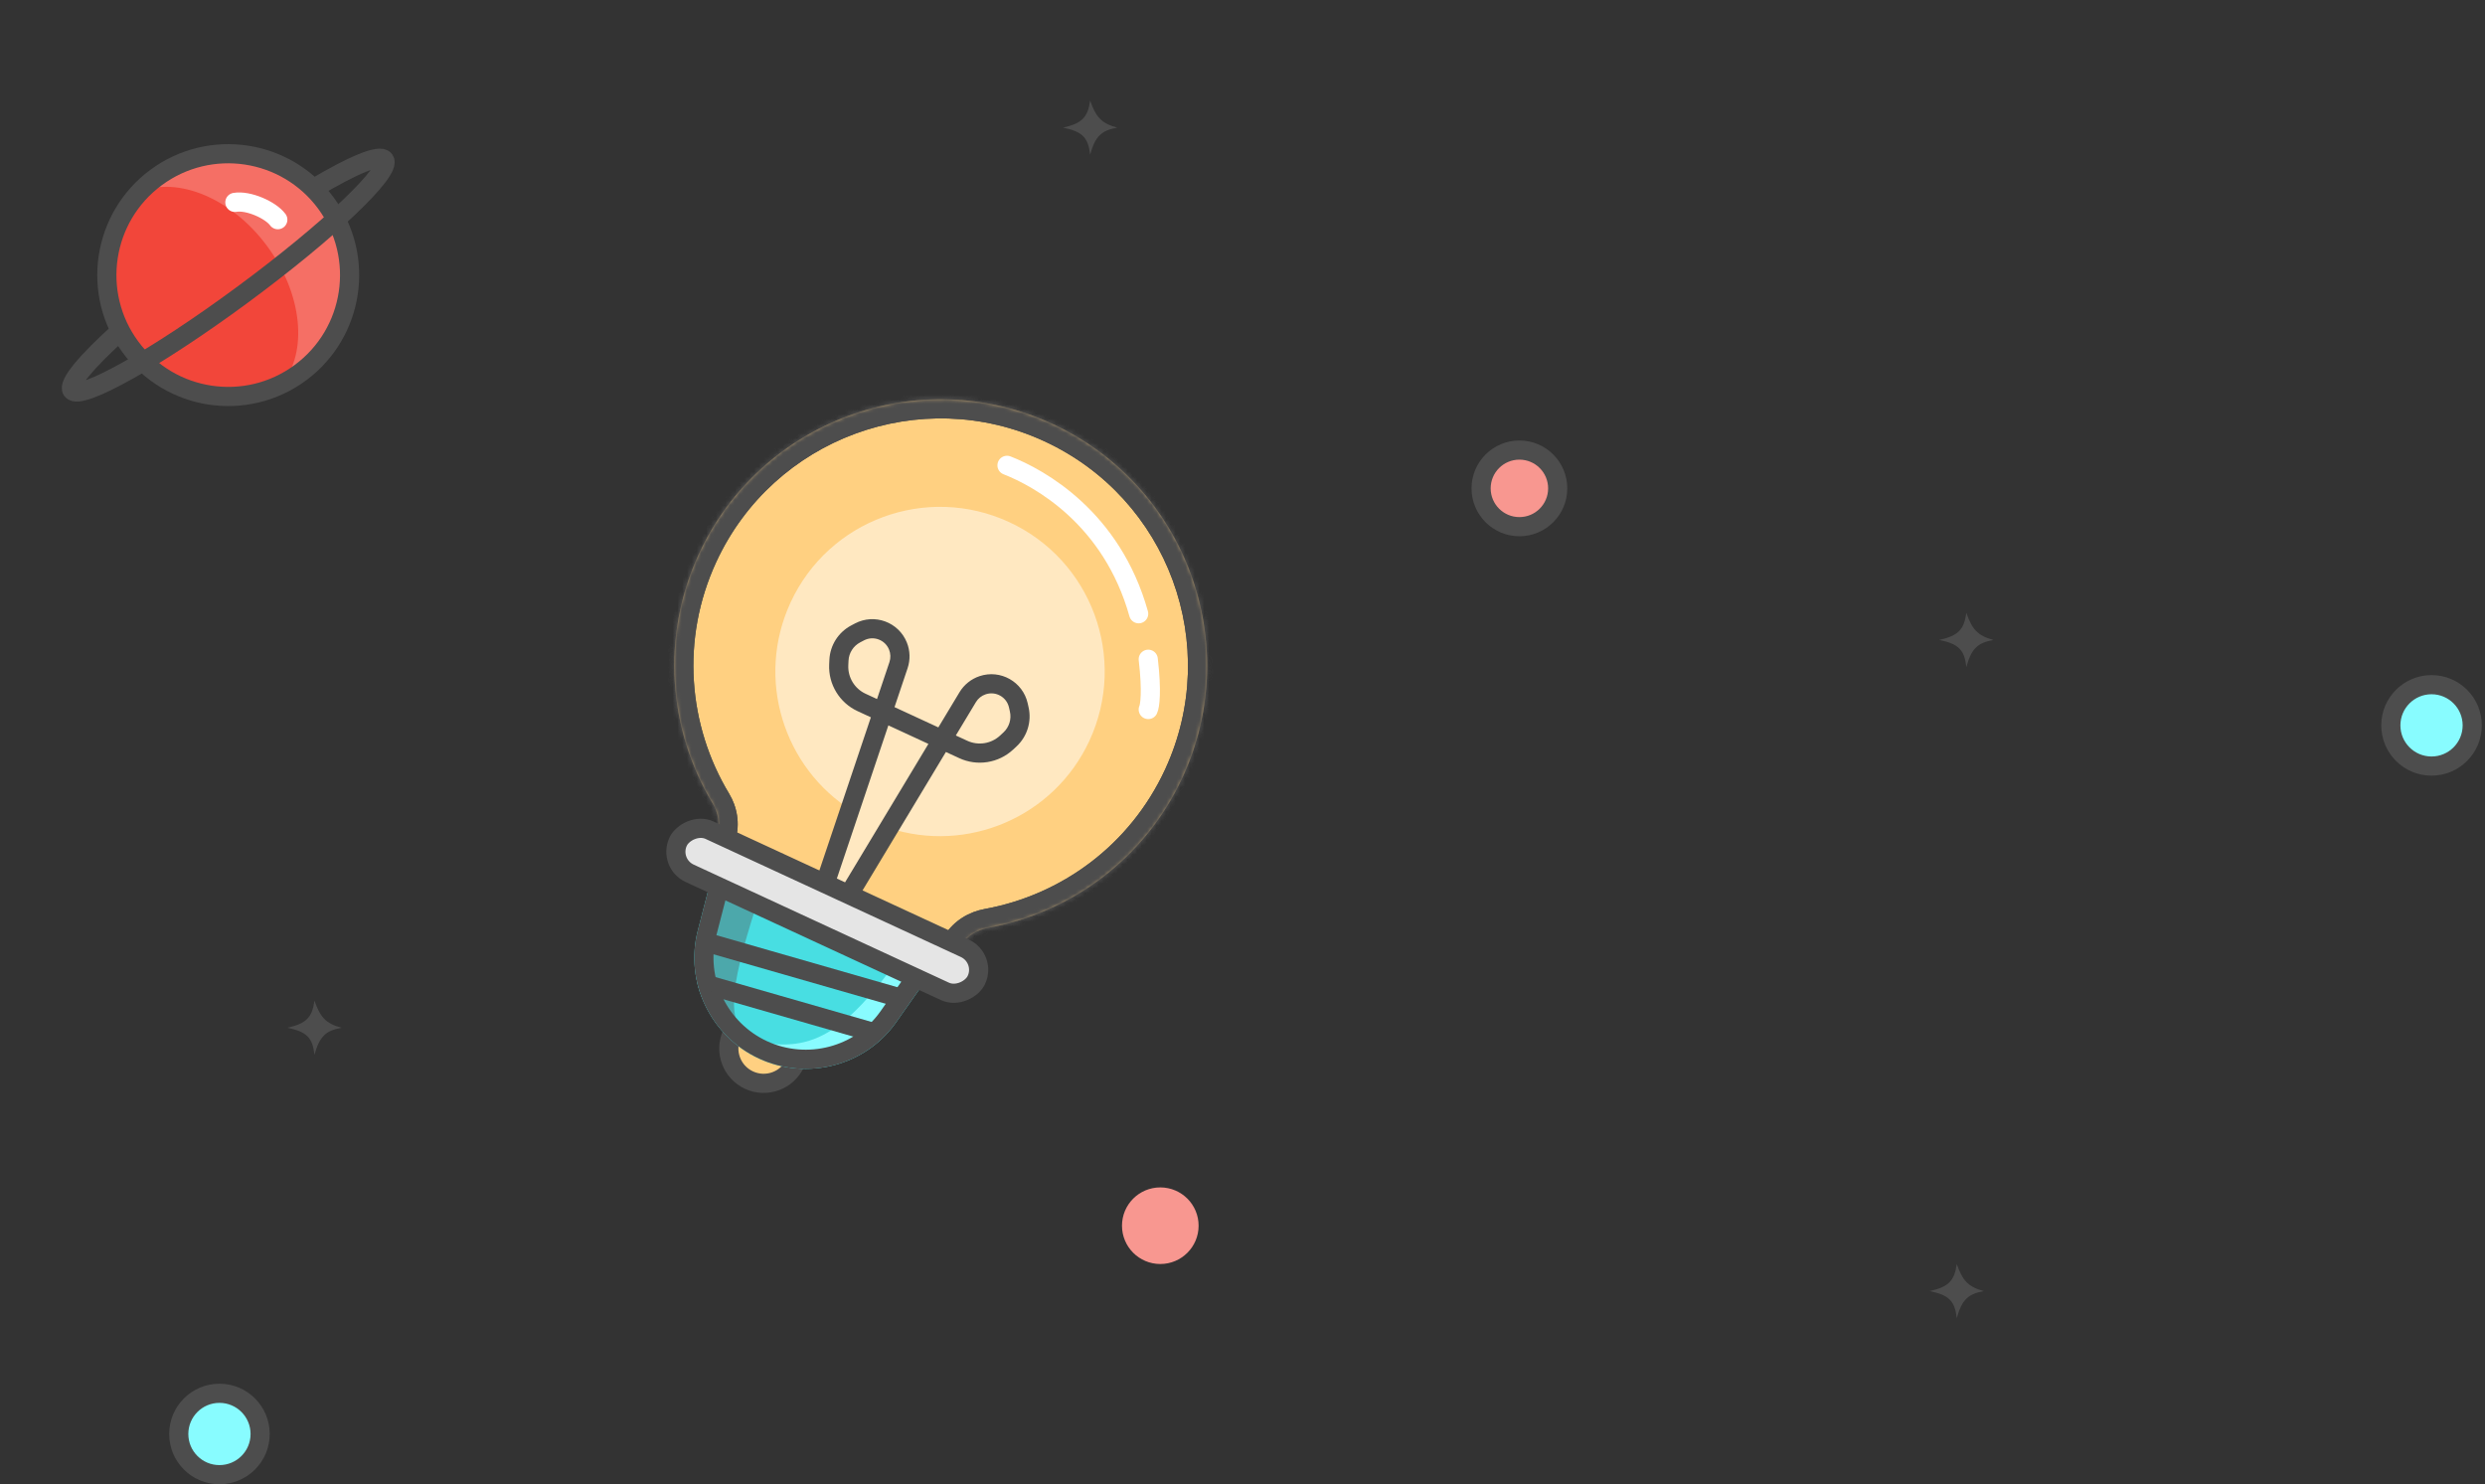 <svg width="519" height="310" viewBox="0 0 519 310" fill="none" xmlns="http://www.w3.org/2000/svg">
<rect x="0" y="0" width="519" height="310" fill="#333333" stroke="none"/>
<circle r="7.272" transform="matrix(-0.908 -0.42 -0.42 0.908 159.491 218.99)" fill="#FFD081" stroke="#4D4D4D" stroke-width="4"/>
<path d="M198.256 197.755L150.564 175.701L145.733 194.379C142.95 205.139 148.43 216.429 158.518 221.094C168.606 225.759 180.758 222.623 187.153 213.533L198.256 197.755Z" fill="#48DEE2"/>
<path d="M157.894 189.306L150.564 175.701L145.636 198.838C144.026 206.399 148.2 213.997 155.445 216.693C152.622 212.18 151.781 208.437 157.894 189.306Z" fill="#4CA8AB"/>
<path d="M198.256 197.755L187.041 201.082C173.412 219.928 166.286 219.544 153.675 216.726L157.109 218.667C167.038 224.278 179.578 221.767 186.58 212.765L198.256 197.755Z" fill="#88FCFF"/>
<path d="M185.518 212.382L195.241 198.564L151.9 178.522L147.669 194.88C145.133 204.685 150.129 215.011 159.357 219.279C168.586 223.546 179.69 220.665 185.518 212.382Z" stroke="#4D4D4D" stroke-width="4"/>
<path d="M188.561 208.595L147.23 196.719" stroke="#4D4D4D" stroke-width="4"/>
<path d="M183.089 215.825L148.832 205.981" stroke="#4D4D4D" stroke-width="4"/>
<mask id="path-8-inside-1" fill="white">
<path fill-rule="evenodd" clip-rule="evenodd" d="M149.763 174.251C150.411 172.08 150.01 169.747 148.84 167.807C139.629 152.528 137.915 133.097 145.968 115.684C158.865 87.796 191.928 75.642 219.817 88.539C247.705 101.436 259.859 134.5 246.962 162.388C239.058 179.48 223.579 190.662 206.36 193.789C204.057 194.207 201.969 195.475 200.711 197.448C198.622 200.721 194.435 201.947 190.91 200.317L153.775 183.145C150.413 181.59 148.704 177.801 149.763 174.251Z"/>
</mask>
<path fill-rule="evenodd" clip-rule="evenodd" d="M149.763 174.251C150.411 172.08 150.01 169.747 148.84 167.807C139.629 152.528 137.915 133.097 145.968 115.684C158.865 87.796 191.928 75.642 219.817 88.539C247.705 101.436 259.859 134.5 246.962 162.388C239.058 179.48 223.579 190.662 206.36 193.789C204.057 194.207 201.969 195.475 200.711 197.448C198.622 200.721 194.435 201.947 190.91 200.317L153.775 183.145C150.413 181.59 148.704 177.801 149.763 174.251Z" fill="#FFD081"/>
<path d="M206.36 193.789L205.645 189.853L206.36 193.789ZM148.84 167.807L152.266 165.742L148.84 167.807ZM149.598 117.363C142.127 133.521 143.71 151.551 152.266 165.742L145.414 169.872C135.547 153.505 133.704 132.674 142.337 114.006L149.598 117.363ZM218.138 92.17C192.254 80.2 161.568 91.48 149.598 117.363L142.337 114.006C156.161 84.112 191.602 71.085 221.496 84.909L218.138 92.17ZM243.331 160.709C255.301 134.826 244.021 104.14 218.138 92.17L221.496 84.909C251.389 98.733 264.416 134.173 250.592 164.067L243.331 160.709ZM205.645 189.853C221.638 186.949 235.997 176.569 243.331 160.709L250.592 164.067C242.119 182.391 225.521 194.375 207.075 197.725L205.645 189.853ZM155.454 179.514L192.589 196.687L189.231 203.948L152.096 186.775L155.454 179.514ZM204.083 199.599C200.917 204.56 194.573 206.418 189.231 203.948L192.589 196.687C194.297 197.477 196.326 196.883 197.338 195.296L204.083 199.599ZM207.075 197.725C205.724 197.97 204.668 198.681 204.083 199.599L197.338 195.296C199.27 192.269 202.39 190.445 205.645 189.853L207.075 197.725ZM152.096 186.775C146.929 184.386 144.302 178.563 145.93 173.107L153.596 175.395C153.106 177.039 153.897 178.794 155.454 179.514L152.096 186.775ZM152.266 165.742C153.944 168.526 154.605 172.017 153.596 175.395L145.93 173.107C146.218 172.144 146.076 170.969 145.414 169.872L152.266 165.742Z" fill="#4D4D4D" mask="url(#path-8-inside-1)"/>
<path fill-rule="evenodd" clip-rule="evenodd" d="M178.085 169.401C163.593 160.357 157.763 141.725 165.119 125.818C173.09 108.581 193.525 101.07 210.762 109.041C227.999 117.012 235.51 137.447 227.539 154.683C220.137 170.69 201.986 178.31 185.629 172.932L176.812 186.136L172.604 184.19L178.085 169.401Z" fill="#FFE8C1"/>
<mask id="path-11-inside-2" fill="white">
<path fill-rule="evenodd" clip-rule="evenodd" d="M149.763 174.251C150.411 172.08 150.01 169.747 148.84 167.807C139.629 152.528 137.915 133.097 145.968 115.684C158.865 87.796 191.928 75.642 219.817 88.539C247.705 101.436 259.859 134.5 246.962 162.388C239.058 179.48 223.579 190.662 206.36 193.789C204.057 194.207 201.969 195.475 200.711 197.448C198.622 200.721 194.435 201.947 190.91 200.317L153.775 183.145C150.413 181.59 148.704 177.801 149.763 174.251Z"/>
</mask>
<path d="M206.36 193.789L205.645 189.853L206.36 193.789ZM148.84 167.807L152.266 165.742L148.84 167.807ZM149.598 117.363C142.127 133.521 143.71 151.551 152.266 165.742L145.414 169.872C135.547 153.505 133.704 132.674 142.337 114.006L149.598 117.363ZM218.138 92.17C192.254 80.2 161.568 91.48 149.598 117.363L142.337 114.006C156.161 84.112 191.602 71.085 221.496 84.909L218.138 92.17ZM243.331 160.709C255.301 134.826 244.021 104.14 218.138 92.17L221.496 84.909C251.389 98.733 264.416 134.173 250.592 164.067L243.331 160.709ZM205.645 189.853C221.638 186.949 235.997 176.569 243.331 160.709L250.592 164.067C242.119 182.391 225.521 194.375 207.075 197.725L205.645 189.853ZM155.454 179.514L192.589 196.687L189.231 203.948L152.096 186.775L155.454 179.514ZM204.083 199.599C200.917 204.56 194.573 206.418 189.231 203.948L192.589 196.687C194.297 197.477 196.326 196.883 197.338 195.296L204.083 199.599ZM207.075 197.725C205.724 197.97 204.668 198.681 204.083 199.599L197.338 195.296C199.27 192.269 202.39 190.445 205.645 189.853L207.075 197.725ZM152.096 186.775C146.929 184.386 144.302 178.563 145.93 173.107L153.596 175.395C153.106 177.039 153.897 178.794 155.454 179.514L152.096 186.775ZM152.266 165.742C153.944 168.526 154.605 172.017 153.596 175.395L145.93 173.107C146.218 172.144 146.076 170.969 145.414 169.872L152.266 165.742Z" fill="#4D4D4D" mask="url(#path-11-inside-2)"/>
<rect x="-2.655" y="0.976" width="68.635" height="9.909" rx="4.954" transform="matrix(-0.908 -0.42 -0.42 0.908 204.016 198.142)" fill="#E5E5E5" stroke="#4D4D4D" stroke-width="4"/>
<path fill-rule="evenodd" clip-rule="evenodd" d="M204.588 141.219C208.955 139.758 213.627 142.394 214.634 146.887L214.827 147.75C215.493 150.718 214.534 153.816 212.309 155.891L211.61 156.542C208.568 159.379 204.111 160.091 200.336 158.345L197.553 157.059L179.151 187.625C178.582 188.571 177.353 188.876 176.406 188.307C175.46 187.737 175.155 186.508 175.724 185.562L193.901 155.37L187.226 152.283C187.219 152.28 187.212 152.277 187.205 152.274L185.538 151.503L174.305 184.906C173.953 185.953 172.819 186.516 171.772 186.164C170.725 185.812 170.162 184.678 170.514 183.631L181.886 149.814L179.103 148.527C175.328 146.781 172.984 142.924 173.175 138.769L173.219 137.814C173.358 134.775 175.098 132.038 177.791 130.623L178.573 130.211C182.649 128.069 187.684 129.921 189.399 134.194C190.087 135.909 190.141 137.813 189.552 139.565L186.821 147.689L187.979 148.224C187.986 148.228 187.993 148.231 188 148.234L195.976 151.922L200.397 144.579C201.35 142.996 202.836 141.805 204.588 141.219ZM203.824 146.642L199.628 153.611L202.014 154.715C204.314 155.778 207.029 155.344 208.883 153.616L209.582 152.965C210.768 151.859 211.279 150.207 210.924 148.625L210.731 147.762C210.242 145.582 207.976 144.303 205.857 145.012C205.007 145.296 204.286 145.874 203.824 146.642ZM185.761 138.29L183.168 146L180.782 144.896C178.482 143.833 177.055 141.483 177.171 138.952L177.215 137.997C177.289 136.377 178.217 134.918 179.652 134.163L180.435 133.752C182.412 132.712 184.854 133.611 185.686 135.684C186.02 136.516 186.047 137.44 185.761 138.29Z" fill="#4D4D4D"/>
<path d="M210.314 97.188C217.147 99.854 232.214 108.188 237.814 128.188" stroke="white" stroke-width="4" stroke-linecap="round"/>
<path d="M239.814 148.188C240.147 147.521 240.614 144.488 239.814 137.688" stroke="white" stroke-width="4" stroke-linecap="round"/>
<path d="M233.332 26.657C229.965 25.759 228.864 24.365 227.676 21C227.191 24.508 225.983 25.77 222.019 26.657C226.044 27.478 227.285 28.715 227.676 32.314C228.746 28.458 230.014 27.264 233.332 26.657Z" fill="#4D4D4D"/>
<path d="M414.332 269.657C410.965 268.759 409.864 267.365 408.676 264C408.191 267.508 406.983 268.77 403.019 269.657C407.044 270.478 408.285 271.715 408.676 275.314C409.746 271.458 411.014 270.264 414.332 269.657Z" fill="#4D4D4D"/>
<path d="M416.332 133.657C412.965 132.759 411.864 131.365 410.676 128C410.191 131.508 408.983 132.77 405.019 133.657C409.044 134.478 410.285 135.715 410.676 139.314C411.746 135.458 413.014 134.264 416.332 133.657Z" fill="#4D4D4D"/>
<path d="M71.332 214.657C67.965 213.759 66.864 212.365 65.675 209C65.191 212.508 63.983 213.77 60.019 214.657C64.044 215.478 65.285 216.715 65.675 220.314C66.746 216.458 68.014 215.264 71.332 214.657Z" fill="#4D4D4D"/>
<circle r="8" transform="matrix(-1 0 0 1 317.332 102)" fill="#F89790" stroke="#4D4D4D" stroke-width="4"/>
<path d="M37.332 299.5C37.332 304.194 41.138 308 45.832 308C50.527 308 54.332 304.194 54.332 299.5C54.332 294.806 50.527 291 45.832 291C41.138 291 37.332 294.806 37.332 299.5Z" fill="#88FCFF" stroke="#4D4D4D" stroke-width="4"/>
<path d="M499.332 151.5C499.332 156.194 503.138 160 507.832 160C512.527 160 516.332 156.194 516.332 151.5C516.332 146.806 512.527 143 507.832 143C503.138 143 499.332 146.806 499.332 151.5Z" fill="#88FCFF" stroke="#4D4D4D" stroke-width="4"/>
<path d="M234.332 256C234.332 260.418 237.914 264 242.332 264C246.751 264 250.332 260.418 250.332 256C250.332 251.582 246.751 248 242.332 248C237.914 248 234.332 251.582 234.332 256Z" fill="#F89790"/>
<circle r="25.338" transform="matrix(-0.805 0.594 0.594 0.805 47.666 57.458)" fill="#F2463A"/>
<path fill-rule="evenodd" clip-rule="evenodd" d="M29.258 40.04C37.193 36.81 48.42 41.408 55.822 51.441C63.224 61.474 64.305 73.557 58.878 80.186C60.199 79.532 61.481 78.754 62.709 77.848C73.97 69.54 76.364 53.676 68.056 42.416C59.748 31.155 43.884 28.761 32.623 37.069C31.395 37.974 30.273 38.97 29.258 40.04Z" fill="#F56F65"/>
<circle r="25.338" transform="matrix(-0.805 0.594 0.594 0.805 47.666 57.458)" stroke="#4D4D4D" stroke-width="4"/>
<path d="M65.707 39.232C73.717 34.477 79.34 32.102 80.29 33.39C81.951 35.642 68.692 48.243 50.675 61.536C32.657 74.829 16.704 83.779 15.043 81.527C14.08 80.222 18.127 75.442 25.206 69.067" stroke="#4D4D4D" stroke-width="4"/>
<path d="M58.02 45.884C56.515 43.845 51.844 41.781 49.053 42.266" stroke="white" stroke-width="4" stroke-linecap="round"/>
</svg>
